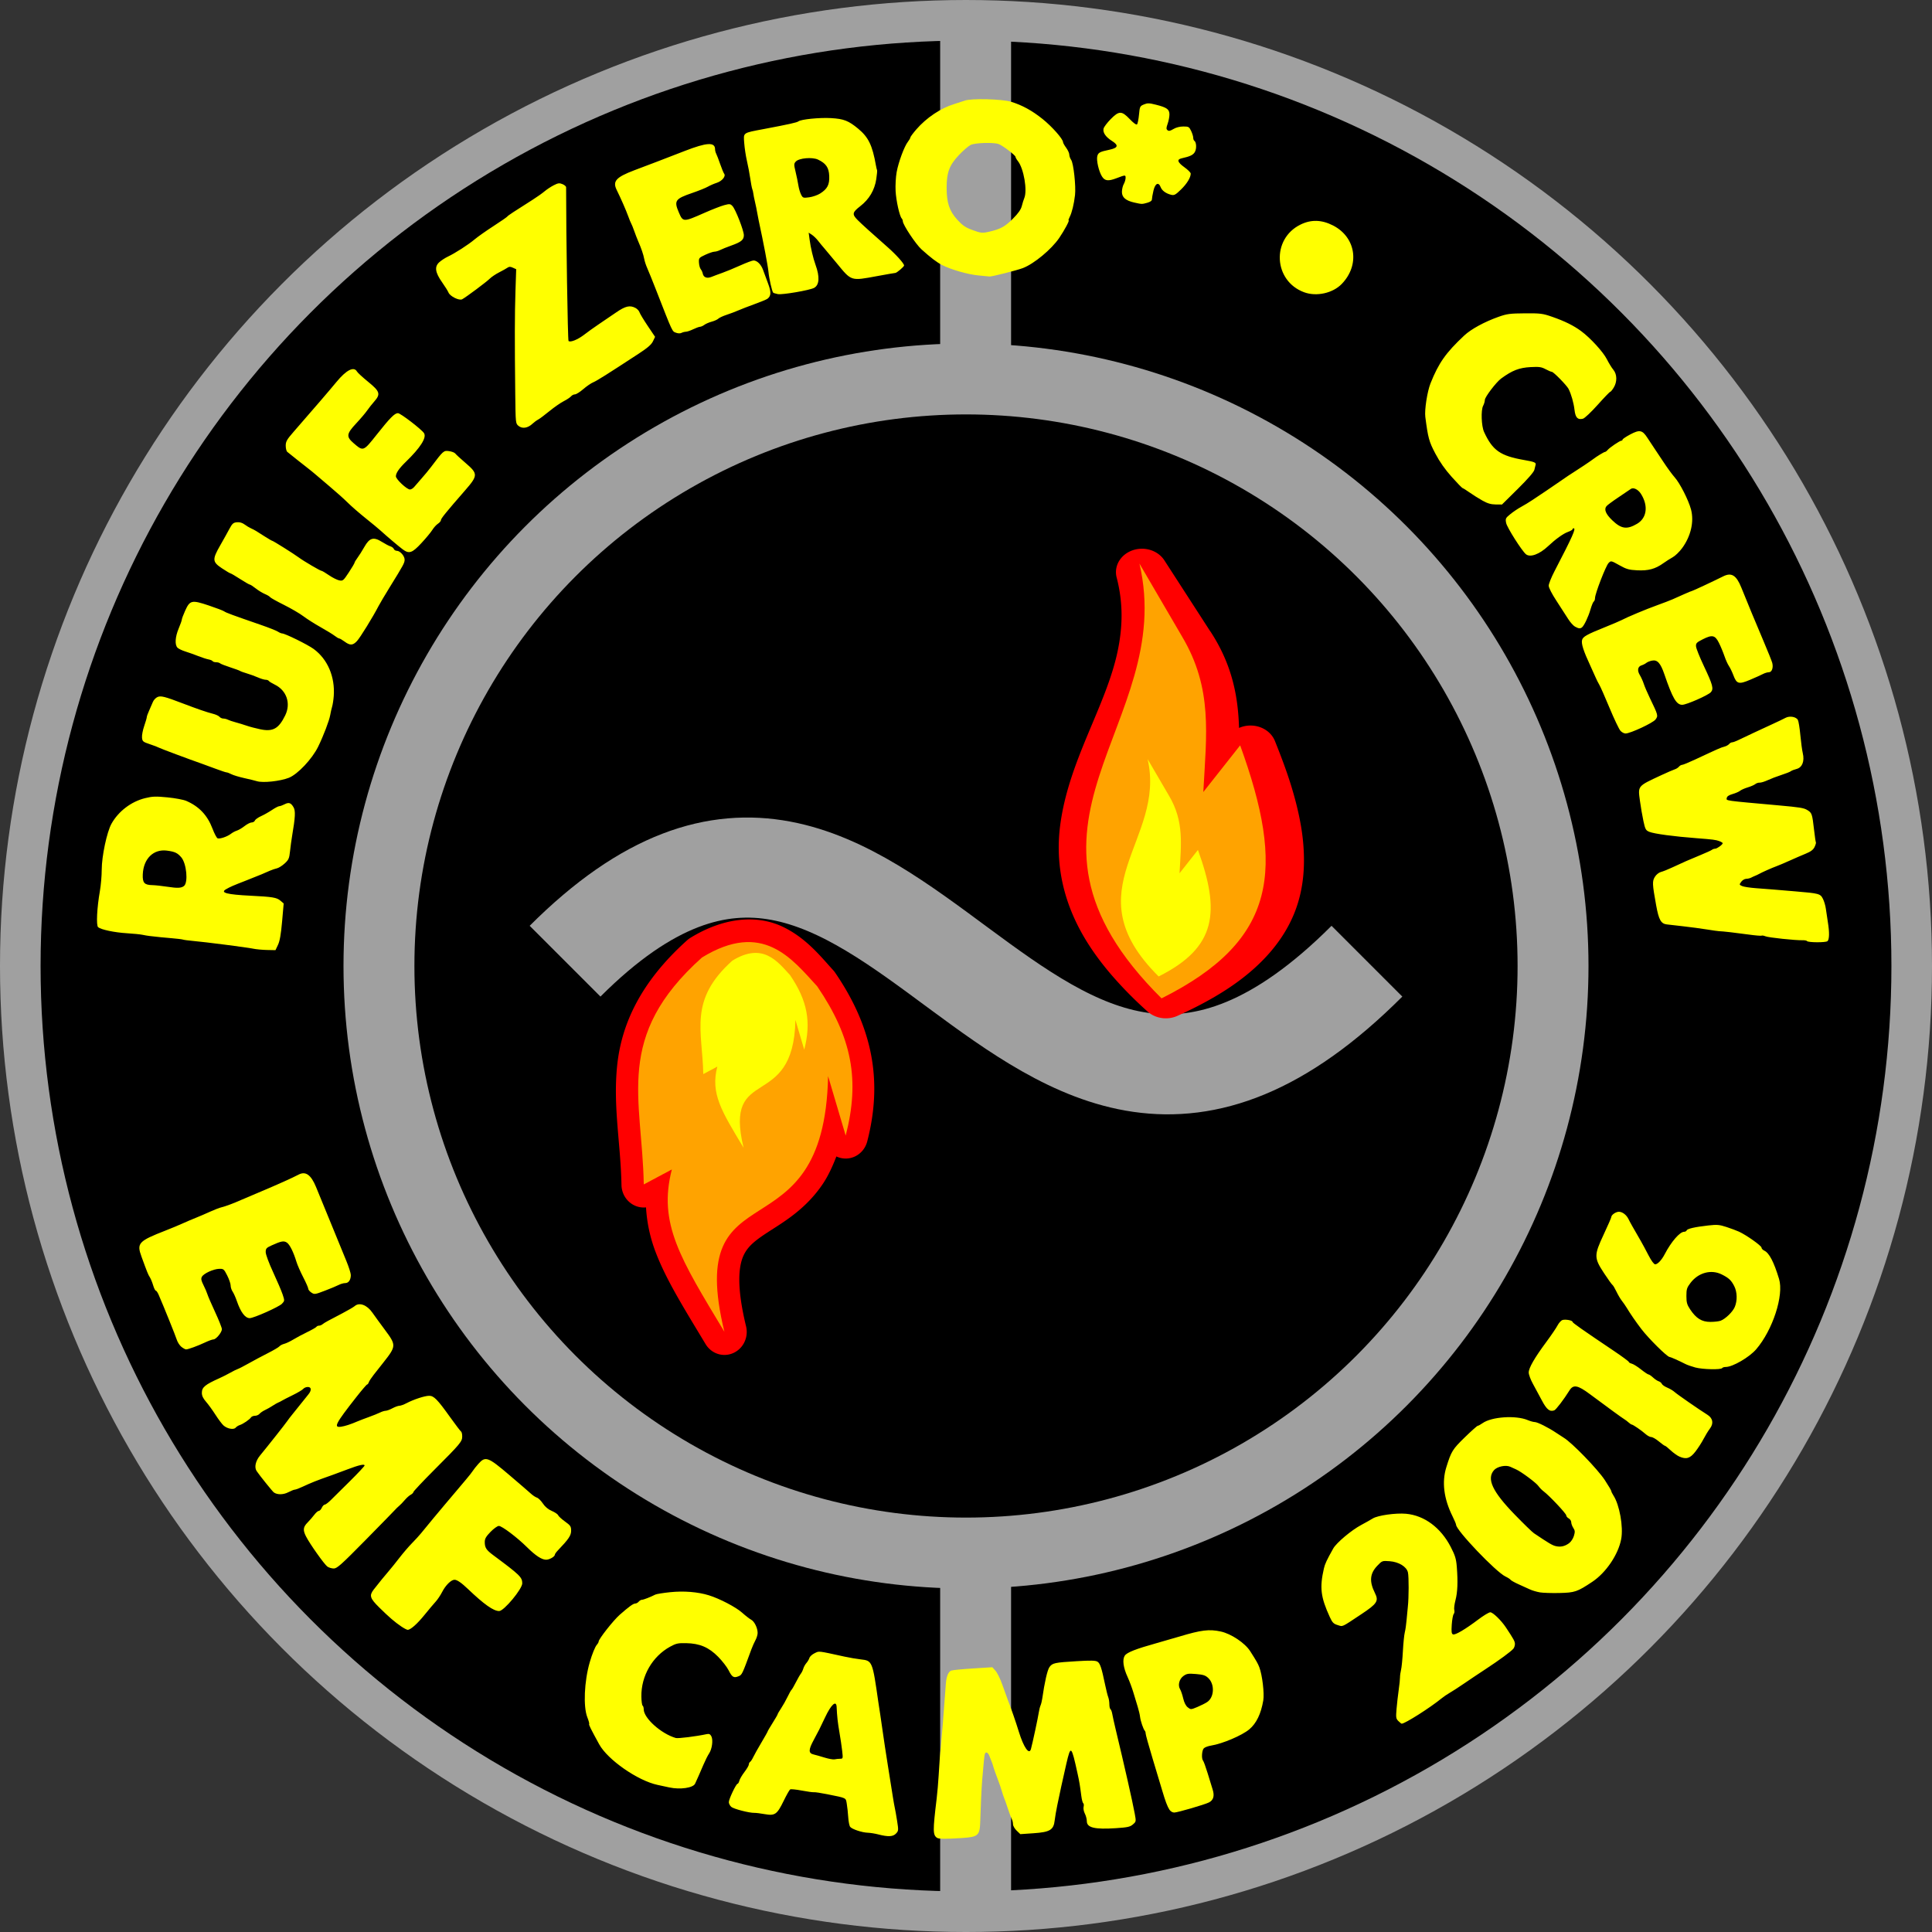 <?xml version="1.0" encoding="UTF-8" standalone="no"?>
<!-- Created with Inkscape (http://www.inkscape.org/) -->

<svg
   xmlns:dc="http://purl.org/dc/elements/1.1/"
   xmlns:cc="http://creativecommons.org/ns#"
   xmlns:rdf="http://www.w3.org/1999/02/22-rdf-syntax-ns#"
   xmlns:svg="http://www.w3.org/2000/svg"
   xmlns="http://www.w3.org/2000/svg"
   xmlns:sodipodi="http://sodipodi.sourceforge.net/DTD/sodipodi-0.dtd"
   xmlns:inkscape="http://www.inkscape.org/namespaces/inkscape"
   width="130.724mm"
   height="130.724mm"
   viewBox="0 0 463.195 463.195"
   id="svg2"
   version="1.1"
   inkscape:version="0.91 r13725"
   sodipodi:docname="patch.svg"
   inkscape:export-filename="/home/mouse/patch.png"
   inkscape:export-xdpi="200.04999"
   inkscape:export-ydpi="200.04999">
  <rect x="0" y="0" width="463.195" height="463.195" fill="#333333" stroke="none"/>
  <defs
     id="defs4" />
  <sodipodi:namedview
     id="base"
     pagecolor="#ffffff"
     bordercolor="#666666"
     borderopacity="1.0"
     inkscape:pageopacity="0.0"
     inkscape:pageshadow="2"
     inkscape:zoom="1.979899"
     inkscape:cx="259.77502"
     inkscape:cy="146.13471"
     inkscape:document-units="px"
     inkscape:current-layer="layer1"
     showgrid="false"
     inkscape:window-width="2878"
     inkscape:window-height="1581"
     inkscape:window-x="0"
     inkscape:window-y="37"
     inkscape:window-maximized="1"
     fit-margin-top="0"
     fit-margin-left="0"
     fit-margin-right="0"
     fit-margin-bottom="0" />
  <g
     inkscape:label="Layer 1"
     inkscape:groupmode="layer"
     id="layer1"
     transform="translate(-140.45,-294.583)">
    <circle
       style="opacity:1;fill:#000000;fill-opacity:1;fill-rule:nonzero;stroke:#000000;stroke-width:0.552;stroke-linecap:round;stroke-miterlimit:4;stroke-dasharray:none;stroke-dashoffset:0;stroke-opacity:1"
       id="path4920"
       cx="372.047"
       cy="526.181"
       r="227.181" />
    <g
       id="g4959">
      <path
         sodipodi:nodetypes="cc"
         inkscape:connector-curvature="0"
         id="path4924"
         d="m 275.925,525.028 c 79.383,-79.383 108.311,83.934 192.245,0"
         style="fill:none;fill-rule:evenodd;stroke:#a0a0a0;stroke-width:24;stroke-linecap:butt;stroke-linejoin:miter;stroke-miterlimit:4;stroke-dasharray:none;stroke-opacity:1" />
      <path
         inkscape:connector-curvature="0"
         id="path4947"
         d="m 374.354,381.097 0,-82.327"
         style="fill:none;fill-rule:evenodd;stroke:#a0a0a0;stroke-width:17;stroke-linecap:butt;stroke-linejoin:miter;stroke-miterlimit:4;stroke-dasharray:none;stroke-opacity:1" />
      <circle
         style="opacity:1;fill:none;fill-opacity:1;fill-rule:nonzero;stroke:#a0a0a0;stroke-width:17;stroke-linecap:round;stroke-miterlimit:4;stroke-dasharray:none;stroke-dashoffset:0;stroke-opacity:1"
         id="circle4943"
         cx="372.047"
         cy="526.181"
         r="140.743" />
      <path
         style="fill:none;fill-rule:evenodd;stroke:#a0a0a0;stroke-width:17;stroke-linecap:butt;stroke-linejoin:miter;stroke-miterlimit:4;stroke-dasharray:none;stroke-opacity:1"
         d="m 374.354,753.57 0,-82.327"
         id="path4949"
         inkscape:connector-curvature="0" />
      <circle
         r="226.733"
         cy="526.181"
         cx="372.047"
         id="circle4951"
         style="opacity:1;fill:none;fill-opacity:1;fill-rule:nonzero;stroke:#a0a0a0;stroke-width:9.73;stroke-linecap:round;stroke-miterlimit:4;stroke-dasharray:none;stroke-dashoffset:0;stroke-opacity:1" />
    </g>
    <path
       style="opacity:1;fill:none;fill-opacity:1;fill-rule:nonzero;stroke:none;stroke-width:0.515;stroke-linecap:round;stroke-miterlimit:4;stroke-dasharray:none;stroke-dashoffset:0;stroke-opacity:1"
       d="M 372.047,316.176 A 210.005,210.005 0 0 0 162.042,526.181 210.005,210.005 0 0 0 372.047,736.186 210.005,210.005 0 0 0 582.053,526.181 210.005,210.005 0 0 0 372.047,316.176 Z"
       id="path4140"
       inkscape:connector-curvature="0" />
    <path
       style="opacity:1;fill:none;fill-opacity:1;fill-rule:nonzero;stroke:none;stroke-width:0.401;stroke-linecap:round;stroke-miterlimit:4;stroke-dasharray:none;stroke-dashoffset:0;stroke-opacity:1"
       d="M 372.047,691.244 A 165.062,165.062 0 0 1 206.985,526.181 165.062,165.062 0 0 1 372.047,361.119 165.062,165.062 0 0 1 537.11,526.181 165.062,165.062 0 0 1 372.047,691.244 Z"
       id="path4146"
       inkscape:connector-curvature="0" />
    <g
       id="g4928"
       transform="translate(145.906,-42.194)">
      <path
         inkscape:connector-curvature="0"
         id="path3794"
         d="m 267.98,468.344 a 6.222,5.611 0 0 0 -5.722,6.88 c 1.627,6.265 1.434,11.95 0.245,17.642 -2.773,13.274 -11.775,26.197 -13.79,41.856 -1.153,8.959 0.485,18.844 7.14,28.977 1.652,2.516 3.606,5.067 5.917,7.674 2.296,2.589 4.883,5.221 7.873,7.895 a 6.222,5.611 0 0 0 7.189,1.059 c 3.981,-1.795 7.522,-3.66 10.71,-5.646 9.579,-5.967 15.812,-13.304 18.289,-21.788 0.824,-2.822 1.242,-5.727 1.32,-8.733 0.078,-2.982 -0.141,-6.063 -0.685,-9.262 -0.54,-3.179 -1.346,-6.435 -2.396,-9.836 -1.063,-3.442 -2.391,-6.963 -3.863,-10.629 a 6.222,5.611 0 0 0 -8.607,-3.132 c -0.222,-7.566 -1.637,-15.145 -6.846,-23.111 l -0.049,-0.044 -11.003,-17.025 a 6.222,5.611 0 0 0 -5.722,-2.779 z"
         style="display:inline;fill:#ff0000;fill-opacity:1;stroke:#000000;stroke-width:0;stroke-linecap:butt;stroke-linejoin:miter;stroke-miterlimit:4;stroke-opacity:1" />
      <path
         inkscape:connector-curvature="0"
         d="m 273.024,576.134 c -42.1,-41.738 3.846,-65.176 -5.3,-104.239 l 10.258,17.559 c 7.355,12.435 5.803,23.35 5.053,37.21 l 8.834,-11.19 c 10.714,29.577 9.077,46.697 -18.845,60.659 z m 0,0 c -42.1,-41.738 3.846,-65.176 -5.3,-104.239 l 10.258,17.559 c 7.355,12.435 5.803,23.35 5.053,37.21 l 8.834,-11.19 c 10.714,29.577 9.077,46.697 -18.845,60.659 z"
         style="display:inline;fill:#ffa300;fill-opacity:1;stroke:#000000;stroke-width:0;stroke-linecap:butt;stroke-linejoin:miter;stroke-miterlimit:4;stroke-dasharray:none;stroke-opacity:1"
         id="path3788" />
      <path
         id="path4198"
         style="display:inline;fill:#ffff00;fill-opacity:1;stroke:#000000;stroke-width:0;stroke-linecap:butt;stroke-linejoin:miter;stroke-miterlimit:4;stroke-dasharray:none;stroke-opacity:1"
         d="m 272.326,570.878 c -21.05,-20.869 1.923,-32.588 -2.65,-52.119 l 5.129,8.78 c 3.678,6.218 2.901,11.675 2.527,18.605 l 4.417,-5.595 c 5.357,14.788 4.538,23.349 -9.423,30.329 z m 0,0 c -21.05,-20.869 1.923,-32.588 -2.65,-52.119 l 5.129,8.78 c 3.678,6.218 2.901,11.675 2.527,18.605 l 4.417,-5.595 c 5.357,14.788 4.538,23.349 -9.423,30.329 z"
         inkscape:connector-curvature="0" />
    </g>
    <g
       id="g4933"
       transform="matrix(-0.836,-0.231,0.224,-0.864,507.692,1104.473)">
      <path
         inkscape:connector-curvature="0"
         id="path3804"
         d="m 357.744,465.899 a 6.172,6.172 0 0 0 -5.126,9.164 c 5.335,9.589 6.108,14.878 5.625,17.92 -0.483,3.042 -2.311,5.22 -5.671,8.801 -3.359,3.581 -7.979,8.317 -10.616,15.651 -0.867,2.412 -1.38,5.148 -1.724,8.075 a 6.172,6.172 0 0 0 -7.213,6.079 c 0,16.716 6.41,29.832 20.188,41.329 a 6.172,6.172 0 0 0 0.726,0.544 c 4.155,2.542 9.537,6.524 16.786,7.712 7.248,1.189 15.883,-1.472 23.681,-9.436 a 6.172,6.172 0 0 0 0.726,-0.862 c 9.704,-14.318 11.788,-26.653 10.071,-37.563 -1.716,-10.91 -6.412,-20.069 -9.436,-30.577 a 6.172,6.172 0 0 0 -8.121,-4.038 c -1.297,-3.888 -3.188,-7.533 -5.671,-10.888 -4.798,-6.483 -11.342,-12.368 -19.734,-20.233 a 6.172,6.172 0 0 0 -4.491,-1.679 z"
         style="display:inline;fill:#ff0000;fill-opacity:1;stroke:#000000;stroke-width:0;stroke-linecap:butt;stroke-linejoin:miter;stroke-miterlimit:4;stroke-opacity:1" />
      <path
         inkscape:transform-center-y="-8.4632291"
         inkscape:connector-curvature="0"
         d="m 339.187,531.572 8.834,14.134 c -11.864,-48.387 32.695,-32.844 10.012,-73.615 16.831,15.774 25.323,23.272 25.323,38.28 l 6.478,-5.889 c 6.422,22.311 18.315,36.152 0.166,62.93 -13.694,13.987 -24.096,6.121 -32.843,0.769 -12.871,-10.74 -17.969,-21.258 -17.969,-36.608 z"
         style="display:inline;fill:#ffa300;fill-opacity:1;stroke:#000000;stroke-width:0;stroke-linecap:butt;stroke-linejoin:miter;stroke-miterlimit:4;stroke-dasharray:none;stroke-opacity:1"
         id="path3799" />
      <path
         id="path4200"
         style="display:inline;fill:#ffff00;fill-opacity:1;stroke:#000000;stroke-width:0;stroke-linecap:butt;stroke-linejoin:miter;stroke-miterlimit:4;stroke-dasharray:none;stroke-opacity:1"
         d="m 356.243,550.855 4.417,7.067 c -5.932,-24.193 16.347,-16.422 5.006,-36.807 8.415,7.887 12.662,11.636 12.662,19.14 l 3.239,-2.945 c 3.211,11.156 9.157,18.076 0.083,31.465 -6.847,6.993 -12.048,3.06 -16.422,0.384 -6.436,-5.37 -8.985,-10.629 -8.985,-18.304 z"
         inkscape:connector-curvature="0"
         inkscape:transform-center-y="-8.4632319" />
    </g>
    <path
       style="fill:#ffff00"
       d="m 365.125,735.217 c -1.039,-0.694 -1.051,-1.647 -0.118,-9.374 0.169,-1.403 0.387,-3.901 0.482,-5.552 0.204,-3.511 0.338,-5.247 0.533,-6.902 0.115,-0.976 0.747,-8.975 1.204,-15.226 0.121,-1.661 0.596,-2.795 1.281,-3.06 0.301,-0.117 2.641,-0.345 5.2,-0.507 l 4.652,-0.295 0.76,0.848 c 0.418,0.467 1.138,1.926 1.6,3.242 0.462,1.317 1.047,2.934 1.301,3.594 0.953,2.475 1.945,5.34 2.703,7.803 1.149,3.733 2.479,5.63 2.893,4.126 0.386,-1.401 1.708,-7.565 1.882,-8.778 0.083,-0.578 0.27,-1.32 0.414,-1.651 0.145,-0.33 0.33,-1.073 0.413,-1.651 0.559,-3.923 1.228,-6.857 1.723,-7.552 0.713,-1.002 1.208,-1.109 6.58,-1.431 3.348,-0.201 4.476,-0.174 4.939,0.119 0.631,0.399 0.986,1.464 1.806,5.413 0.274,1.32 0.621,2.711 0.772,3.09 0.15,0.379 0.273,1.148 0.273,1.708 0,0.56 0.12,1.093 0.267,1.183 0.147,0.091 0.34,0.605 0.43,1.143 0.089,0.538 0.455,2.194 0.812,3.679 2.109,8.772 4.031,17.263 4.575,20.215 0.347,1.885 0.342,1.917 -0.442,2.592 -0.677,0.583 -1.277,0.714 -4.091,0.898 -5.076,0.332 -6.953,-0.12 -6.953,-1.673 0,-0.498 -0.214,-1.318 -0.475,-1.822 -0.264,-0.51 -0.397,-1.228 -0.299,-1.617 0.097,-0.385 0.059,-0.771 -0.083,-0.859 -0.142,-0.088 -0.351,-0.873 -0.463,-1.744 -0.354,-2.731 -0.454,-3.332 -0.893,-5.336 -1.493,-6.819 -1.634,-6.948 -2.684,-2.456 -0.412,1.763 -0.964,4.219 -1.225,5.457 -0.262,1.238 -0.69,3.264 -0.951,4.502 -0.261,1.238 -0.545,2.891 -0.631,3.674 -0.25,2.284 -1.126,2.818 -5.057,3.086 l -3.183,0.217 -0.881,-0.844 c -0.484,-0.464 -0.881,-1.158 -0.881,-1.542 0,-0.384 -0.129,-0.933 -0.286,-1.219 -0.157,-0.287 -0.571,-1.399 -0.92,-2.472 -0.349,-1.073 -0.754,-2.221 -0.9,-2.551 -0.146,-0.33 -0.395,-1.073 -0.552,-1.651 -0.157,-0.578 -0.647,-1.996 -1.089,-3.151 -0.442,-1.155 -0.871,-2.371 -0.954,-2.701 -0.145,-0.579 -0.237,-0.832 -0.957,-2.626 -0.348,-0.866 -0.878,-1.086 -1.086,-0.45 -0.117,0.358 -0.297,2.116 -0.624,6.077 -0.172,2.091 -0.362,6.08 -0.469,9.842 -0.103,3.652 -0.417,3.953 -4.388,4.216 -3.79,0.251 -5.552,0.241 -5.962,-0.033 z m -14.075,-0.828 c -0.825,-0.212 -1.983,-0.399 -2.572,-0.414 -1.336,-0.036 -3.725,-0.832 -4.194,-1.397 -0.194,-0.233 -0.405,-1.27 -0.469,-2.304 -0.064,-1.034 -0.221,-2.483 -0.349,-3.221 -0.26,-1.505 0.065,-1.346 -4.72,-2.314 -1.485,-0.3 -2.903,-0.513 -3.151,-0.473 -0.248,0.04 -1.561,-0.139 -2.919,-0.397 -1.358,-0.259 -2.61,-0.383 -2.784,-0.276 -0.174,0.107 -0.874,1.344 -1.558,2.749 -1.586,3.261 -2.085,3.61 -4.543,3.177 -1.018,-0.179 -2.122,-0.316 -2.452,-0.304 -1.213,0.045 -5.022,-0.942 -5.579,-1.445 -0.315,-0.285 -0.573,-0.791 -0.573,-1.124 0,-0.726 1.748,-4.404 2.093,-4.404 0.133,0 0.325,-0.327 0.425,-0.727 0.1,-0.4 0.655,-1.346 1.233,-2.103 0.578,-0.757 1.05,-1.57 1.05,-1.806 0,-0.236 0.137,-0.515 0.305,-0.618 0.168,-0.104 0.505,-0.618 0.75,-1.143 0.245,-0.525 1.121,-2.089 1.946,-3.475 0.825,-1.386 1.501,-2.587 1.501,-2.668 0,-0.082 0.54,-1.004 1.2,-2.049 0.66,-1.045 1.2,-1.981 1.2,-2.079 0,-0.098 0.375,-0.743 0.834,-1.433 0.459,-0.69 1.157,-1.93 1.551,-2.755 0.394,-0.825 0.812,-1.568 0.928,-1.651 0.116,-0.083 0.588,-0.893 1.05,-1.801 0.462,-0.908 1.003,-1.853 1.204,-2.101 0.2,-0.248 0.463,-0.788 0.584,-1.2 0.121,-0.413 0.459,-1.02 0.751,-1.35 0.292,-0.33 0.616,-0.88 0.719,-1.221 0.103,-0.342 0.665,-0.849 1.248,-1.127 1.148,-0.547 0.612,-0.609 7.186,0.823 1.155,0.252 2.882,0.547 3.836,0.656 2.826,0.323 2.833,0.34 4.262,10.322 0.083,0.578 0.28,1.861 0.438,2.851 0.158,0.99 0.443,2.948 0.633,4.351 0.19,1.403 0.734,4.982 1.208,7.953 0.474,2.971 1.011,6.347 1.193,7.503 0.182,1.155 0.399,2.371 0.481,2.701 0.082,0.33 0.321,1.681 0.529,3.001 0.363,2.296 0.352,2.43 -0.249,3.071 -0.72,0.768 -1.874,0.829 -4.229,0.223 z m -9.189,-18.145 c 0.698,-0.004 0.709,-0.046 0.503,-1.88 -0.116,-1.032 -0.411,-3.023 -0.655,-4.426 -0.409,-2.345 -0.577,-3.868 -0.675,-6.099 -0.076,-1.731 -1.316,-0.616 -2.778,2.498 -1.2,2.555 -1.611,3.374 -2.688,5.351 -1.321,2.426 -1.327,3.238 -0.028,3.533 0.443,0.101 1.616,0.434 2.606,0.741 0.99,0.307 2.071,0.497 2.401,0.422 0.33,-0.075 0.921,-0.138 1.314,-0.14 z m 78.969,12.225 c -0.514,-0.792 -0.984,-2.041 -1.777,-4.727 -0.317,-1.073 -1.331,-4.447 -2.253,-7.499 -0.923,-3.052 -1.677,-5.764 -1.677,-6.027 0,-0.263 -0.092,-0.571 -0.206,-0.684 -0.341,-0.341 -1.036,-2.384 -1.138,-3.346 -0.052,-0.495 -0.306,-1.576 -0.563,-2.401 -0.257,-0.825 -0.728,-2.378 -1.046,-3.451 -0.318,-1.073 -0.934,-2.723 -1.369,-3.667 -1.052,-2.284 -1.307,-4.196 -0.688,-5.142 0.506,-0.773 2.654,-1.616 7.709,-3.026 1.568,-0.437 3.999,-1.139 5.402,-1.56 5.258,-1.577 7.118,-1.803 9.903,-1.204 2.482,0.533 5.793,2.746 7.052,4.713 1.499,2.341 1.852,2.964 2.201,3.88 0.702,1.845 1.226,6.266 0.94,7.933 -0.555,3.234 -1.649,5.497 -3.353,6.93 -1.744,1.468 -6.433,3.459 -9.172,3.896 -0.705,0.112 -1.481,0.404 -1.726,0.648 -0.482,0.482 -0.606,2.505 -0.183,2.967 0.144,0.157 0.633,1.5 1.088,2.986 0.454,1.485 1.006,3.281 1.226,3.991 0.459,1.482 0.166,2.485 -0.883,3.027 -1.01,0.522 -7.568,2.435 -8.348,2.435 -0.399,0 -0.892,-0.292 -1.141,-0.675 z m 9.057,-25.834 c 1.683,-1.14 1.826,-4.232 0.264,-5.728 -0.689,-0.661 -1.207,-0.832 -2.952,-0.978 -1.846,-0.155 -2.23,-0.096 -3.011,0.46 -1.021,0.727 -1.403,2.239 -0.807,3.195 0.206,0.331 0.539,1.312 0.74,2.179 0.235,1.016 0.624,1.782 1.093,2.151 0.72,0.566 0.749,0.565 2.295,-0.078 0.861,-0.358 1.931,-0.899 2.376,-1.2 z m -128.953,20.487 c -0.66,-0.143 -1.943,-0.42 -2.851,-0.614 -4.743,-1.015 -11.942,-6.023 -13.971,-9.719 -2.054,-3.74 -2.547,-4.739 -2.41,-4.876 0.078,-0.078 -0.121,-0.807 -0.442,-1.62 -1.002,-2.543 -0.738,-8.616 0.573,-13.161 0.572,-1.983 1.291,-3.752 1.718,-4.225 0.235,-0.261 0.427,-0.608 0.427,-0.772 0,-0.591 3.539,-5.086 5.045,-6.407 2.28,-2 3.251,-2.701 3.743,-2.701 0.243,0 0.609,-0.203 0.815,-0.45 0.205,-0.248 0.555,-0.45 0.777,-0.45 0.375,0 1.982,-0.623 3.201,-1.24 0.29,-0.147 1.909,-0.409 3.599,-0.582 3.255,-0.334 6.606,-0.063 9.229,0.747 2.586,0.798 6.491,2.835 7.967,4.156 0.817,0.731 1.801,1.496 2.187,1.7 0.78,0.412 1.55,1.991 1.55,3.178 0,0.426 -0.236,1.207 -0.524,1.735 -0.288,0.528 -0.727,1.515 -0.975,2.192 -2.214,6.042 -2.245,6.107 -3.072,6.449 -1.143,0.474 -1.562,0.226 -2.374,-1.405 -0.389,-0.781 -1.517,-2.242 -2.508,-3.248 -2.257,-2.292 -4.41,-3.211 -7.682,-3.28 -1.952,-0.041 -2.419,0.062 -3.858,0.852 -4.252,2.336 -6.954,7.031 -6.881,11.954 0.017,1.103 0.15,2.08 0.297,2.17 0.147,0.091 0.267,0.488 0.267,0.883 0,2.117 4.176,5.855 7.685,6.879 0.544,0.159 4.875,-0.38 7.369,-0.917 0.623,-0.134 0.878,-0.023 1.16,0.503 0.465,0.87 0.171,3.081 -0.55,4.137 -0.3,0.44 -0.919,1.677 -1.376,2.75 -0.776,1.825 -1.504,3.479 -1.973,4.481 -0.473,1.011 -3.567,1.463 -6.163,0.9 z M 475.709,707.205 c -0.573,-0.573 -0.614,-0.849 -0.438,-2.926 0.107,-1.261 0.34,-3.306 0.517,-4.544 0.178,-1.238 0.318,-2.588 0.312,-3.001 -0.006,-0.413 0.105,-1.223 0.248,-1.801 0.143,-0.578 0.343,-2.603 0.445,-4.502 0.102,-1.898 0.307,-3.924 0.456,-4.502 0.149,-0.578 0.336,-1.861 0.416,-2.851 0.08,-0.99 0.222,-2.476 0.315,-3.301 0.242,-2.143 0.256,-7.139 0.024,-8.198 -0.303,-1.381 -2.192,-2.54 -4.399,-2.7 -1.767,-0.128 -1.801,-0.115 -2.963,1.106 -1.777,1.868 -1.938,3.753 -0.557,6.518 0.958,1.918 0.555,2.549 -3.248,5.075 -4.893,3.25 -4.377,3.014 -5.691,2.611 -0.983,-0.301 -1.269,-0.596 -1.882,-1.933 -2.186,-4.773 -2.46,-7.031 -1.412,-11.631 0.249,-1.095 0.679,-2.015 2.245,-4.802 0.762,-1.356 4.357,-4.382 6.669,-5.612 0.993,-0.528 2.258,-1.241 2.812,-1.583 1.196,-0.739 5.513,-1.348 7.964,-1.123 4.395,0.403 8.333,3.325 10.723,7.958 1.059,2.054 1.3,2.847 1.453,4.787 0.283,3.587 0.183,6.06 -0.324,7.994 -0.254,0.972 -0.381,2.025 -0.281,2.34 0.1,0.315 0.037,0.748 -0.141,0.962 -0.178,0.214 -0.387,1.361 -0.466,2.549 -0.114,1.727 -0.053,2.195 0.303,2.331 0.533,0.204 2.928,-1.207 6.063,-3.573 1.257,-0.949 2.549,-1.726 2.871,-1.726 0.624,0 2.612,1.926 3.74,3.623 1.88,2.829 2.167,3.357 2.167,3.985 0,0.374 -0.169,0.882 -0.375,1.128 -0.556,0.665 -3.391,2.748 -6.61,4.857 -1.563,1.024 -3.906,2.592 -5.206,3.484 -1.3,0.892 -2.837,1.888 -3.414,2.212 -0.578,0.324 -1.455,0.921 -1.951,1.326 -2.775,2.269 -8.797,6.093 -9.594,6.093 -0.088,0 -0.444,-0.285 -0.792,-0.632 z M 236.679,684.541 c -1.608,-1.087 -2.922,-2.218 -5.294,-4.555 -2.242,-2.21 -2.448,-2.864 -1.35,-4.294 0.996,-1.298 2.863,-3.589 3.762,-4.617 0.433,-0.495 1.518,-1.846 2.41,-3.001 0.892,-1.155 2.249,-2.736 3.015,-3.512 0.766,-0.776 1.753,-1.857 2.193,-2.401 1.363,-1.684 4.72,-5.73 5.801,-6.991 0.566,-0.66 1.607,-1.892 2.315,-2.738 0.708,-0.846 1.894,-2.253 2.637,-3.127 0.743,-0.874 1.486,-1.819 1.651,-2.099 0.165,-0.28 0.754,-1.021 1.308,-1.647 1.709,-1.929 2.291,-1.719 7.48,2.704 2.429,2.07 4.761,4.082 5.183,4.471 0.422,0.389 1.048,0.797 1.392,0.906 0.344,0.109 0.985,0.742 1.425,1.407 0.525,0.794 1.26,1.405 2.141,1.783 0.738,0.316 1.419,0.778 1.514,1.026 0.095,0.248 0.835,0.927 1.644,1.508 1.324,0.951 1.471,1.173 1.471,2.212 0,1.143 -0.584,2.007 -3.226,4.769 -0.371,0.388 -0.675,0.827 -0.675,0.976 0,0.459 -1.295,1.204 -2.092,1.203 -1.056,-0.003 -2.529,-0.966 -4.582,-2.999 -2.379,-2.357 -6.013,-5.102 -6.753,-5.102 -0.333,0 -1.23,0.641 -1.992,1.425 -1.082,1.113 -1.386,1.643 -1.386,2.421 -2.2e-4,1.365 0.353,1.916 2.018,3.154 6.431,4.78 6.952,5.284 6.974,6.75 0.021,1.346 -4.397,6.656 -5.538,6.656 -1.361,0 -3.607,-1.588 -7.506,-5.307 -1.568,-1.496 -2.583,-2.191 -3.203,-2.193 -0.797,-0.003 -2.134,1.313 -2.942,2.895 -0.409,0.8 -1.117,1.86 -1.573,2.355 -0.457,0.495 -1.651,1.913 -2.653,3.151 -1.772,2.189 -3.364,3.601 -4.059,3.601 -0.188,0 -0.867,-0.355 -1.509,-0.789 z m 272.974,-8.187 c -0.743,-0.123 -1.823,-0.441 -2.401,-0.706 -0.578,-0.266 -1.819,-0.83 -2.759,-1.253 -0.94,-0.423 -1.789,-0.901 -1.888,-1.061 -0.099,-0.16 -0.654,-0.516 -1.234,-0.791 -2.274,-1.079 -11.825,-11.089 -11.825,-12.394 0,-0.175 -0.386,-1.097 -0.858,-2.048 -2.088,-4.211 -2.59,-8.189 -1.484,-11.748 1.188,-3.823 1.485,-4.304 4.42,-7.162 1.568,-1.527 2.97,-2.776 3.116,-2.776 0.146,0 0.663,-0.283 1.149,-0.629 2.166,-1.542 7.962,-1.937 10.829,-0.738 0.614,0.257 1.365,0.467 1.671,0.467 0.647,0 3.243,1.298 5.134,2.567 0.725,0.486 1.547,1.021 1.826,1.188 1.958,1.168 8.133,7.538 9.857,10.167 0.854,1.302 1.553,2.488 1.553,2.636 0,0.148 0.225,0.612 0.499,1.031 1.473,2.248 2.421,7.542 1.874,10.464 -0.694,3.708 -3.626,8.048 -6.92,10.245 -3.617,2.411 -4.188,2.606 -7.907,2.691 -1.816,0.042 -3.909,-0.025 -4.652,-0.148 z m 6.951,-11.766 c 0.474,-0.337 0.988,-1.103 1.187,-1.767 0.296,-0.987 0.273,-1.29 -0.143,-1.925 -0.271,-0.414 -0.494,-1.023 -0.494,-1.353 0,-0.33 -0.27,-0.745 -0.6,-0.921 -0.33,-0.177 -0.6,-0.507 -0.6,-0.734 0,-0.426 -4.059,-4.737 -5.413,-5.749 -0.419,-0.313 -0.983,-0.89 -1.255,-1.282 -0.531,-0.767 -4.104,-3.431 -5.336,-3.979 -0.413,-0.184 -1.047,-0.471 -1.409,-0.639 -1.083,-0.501 -3.15,-0.064 -3.918,0.828 -1.796,2.088 -0.363,5.132 5.029,10.681 2.094,2.155 4.145,4.146 4.557,4.423 3.558,2.391 4.39,2.885 5.184,3.081 1.17,0.288 2.163,0.083 3.209,-0.662 z m -297.66,5.585 c -0.719,-0.503 -4.218,-5.441 -5.132,-7.242 -0.777,-1.53 -0.693,-2.244 0.392,-3.339 0.495,-0.5 1.214,-1.328 1.598,-1.84 0.384,-0.513 0.869,-0.932 1.077,-0.932 0.209,0 0.533,-0.338 0.721,-0.75 0.188,-0.413 0.503,-0.75 0.7,-0.75 0.197,0 0.841,-0.479 1.432,-1.065 0.591,-0.586 2.661,-2.634 4.6,-4.552 1.939,-1.918 3.526,-3.615 3.526,-3.771 0,-0.417 -1.337,-0.115 -4.051,0.915 -1.32,0.501 -2.873,1.078 -3.451,1.283 -2.723,0.965 -3.24,1.155 -4.502,1.649 -0.743,0.291 -2.018,0.847 -2.835,1.234 -0.816,0.388 -1.656,0.705 -1.866,0.705 -0.21,0 -0.928,0.285 -1.596,0.633 -1.178,0.614 -2.649,0.63 -3.457,0.038 -0.342,-0.251 -3.411,-4.064 -4.116,-5.114 -0.606,-0.902 -0.279,-2.414 0.807,-3.732 1.881,-2.282 6.046,-7.552 6.47,-8.187 0.253,-0.379 0.889,-1.208 1.414,-1.842 0.525,-0.634 1.428,-1.761 2.008,-2.503 0.579,-0.743 1.328,-1.676 1.663,-2.073 0.845,-1.003 0.798,-1.828 -0.105,-1.828 -0.392,0 -0.882,0.203 -1.088,0.452 -0.206,0.248 -1.337,0.921 -2.513,1.495 -1.176,0.574 -2.34,1.171 -2.588,1.327 -0.248,0.156 -0.653,0.363 -0.9,0.459 -0.248,0.096 -0.855,0.444 -1.35,0.773 -0.495,0.329 -1.316,0.792 -1.825,1.03 -0.508,0.238 -1.099,0.643 -1.312,0.9 -0.213,0.257 -0.702,0.468 -1.087,0.468 -0.384,0 -0.807,0.169 -0.939,0.375 -0.328,0.513 -1.91,1.596 -2.695,1.845 -0.353,0.112 -0.801,0.395 -0.996,0.63 -0.464,0.56 -2.031,0.271 -2.924,-0.539 -0.37,-0.335 -1.241,-1.499 -1.937,-2.586 -0.696,-1.087 -1.71,-2.483 -2.254,-3.102 -0.696,-0.793 -0.989,-1.423 -0.989,-2.129 0,-1.324 0.761,-1.958 4.201,-3.497 0.743,-0.332 1.907,-0.921 2.588,-1.308 0.681,-0.387 1.491,-0.788 1.801,-0.892 0.309,-0.104 1.508,-0.723 2.663,-1.375 1.155,-0.653 3.207,-1.746 4.559,-2.43 1.352,-0.684 2.607,-1.422 2.788,-1.641 0.182,-0.219 0.696,-0.489 1.143,-0.6 0.447,-0.111 1.421,-0.572 2.163,-1.024 0.743,-0.452 2.261,-1.263 3.373,-1.801 1.112,-0.539 2.099,-1.104 2.193,-1.256 0.094,-0.152 0.371,-0.277 0.616,-0.277 0.245,0 0.608,-0.142 0.808,-0.316 0.199,-0.174 0.796,-0.545 1.327,-0.825 0.53,-0.28 2.083,-1.098 3.451,-1.817 1.368,-0.719 2.7,-1.496 2.961,-1.726 1.111,-0.979 2.955,-0.298 4.254,1.57 0.536,0.77 1.886,2.624 3,4.119 2.745,3.684 2.735,3.898 -0.375,7.841 -0.743,0.942 -1.793,2.274 -2.333,2.961 -0.54,0.687 -1.063,1.485 -1.16,1.774 -0.098,0.289 -0.277,0.525 -0.398,0.525 -0.121,0 -1.287,1.359 -2.591,3.021 -5.022,6.399 -5.527,7.383 -3.646,7.103 0.972,-0.145 2.268,-0.568 3.976,-1.299 0.495,-0.212 1.711,-0.676 2.701,-1.032 0.99,-0.356 2.183,-0.836 2.65,-1.068 0.467,-0.232 1.077,-0.422 1.355,-0.422 0.278,0 1.009,-0.27 1.625,-0.6 0.616,-0.33 1.362,-0.6 1.658,-0.6 0.296,0 1.073,-0.281 1.727,-0.624 1.714,-0.9 4.344,-1.761 5.406,-1.769 1.142,-0.009 1.972,0.837 5.063,5.16 1.265,1.769 2.429,3.296 2.587,3.394 0.158,0.098 0.287,0.624 0.287,1.169 0,1.247 -0.402,1.73 -6.7,8.036 -2.752,2.756 -5.004,5.149 -5.004,5.316 0,0.167 -0.293,0.461 -0.652,0.653 -0.358,0.192 -1,0.765 -1.425,1.274 -0.426,0.509 -1.027,1.133 -1.336,1.387 -0.309,0.254 -0.714,0.643 -0.9,0.864 -0.186,0.221 -3.383,3.496 -7.105,7.277 -5.821,5.914 -6.892,6.875 -7.661,6.875 -0.492,0 -1.184,-0.203 -1.539,-0.452 z m 324.123,-26.385 c -0.52,-0.23 -1.46,-0.904 -2.088,-1.496 -0.628,-0.592 -1.236,-1.077 -1.351,-1.077 -0.115,0 -0.775,-0.473 -1.466,-1.05 -0.691,-0.578 -1.512,-1.05 -1.824,-1.05 -0.312,0 -0.94,-0.336 -1.397,-0.747 -0.924,-0.831 -3.004,-2.254 -3.296,-2.254 -0.103,0 -0.436,-0.224 -0.739,-0.499 -0.303,-0.274 -0.797,-0.646 -1.098,-0.825 -0.537,-0.321 -3.54,-2.509 -8.215,-5.986 -2.902,-2.159 -3.947,-2.342 -4.873,-0.854 -1.323,2.127 -3.205,4.596 -3.626,4.758 -1.078,0.414 -1.835,-0.187 -2.977,-2.363 -0.631,-1.201 -1.597,-2.994 -2.147,-3.984 -0.55,-0.99 -1.005,-2.209 -1.009,-2.708 -0.01,-1.093 1.373,-3.498 4.229,-7.354 1.158,-1.563 2.364,-3.339 2.68,-3.946 0.316,-0.607 0.85,-1.191 1.187,-1.298 0.71,-0.225 2.399,0.085 2.399,0.44 0,0.231 2.109,1.712 9.978,7.008 1.939,1.305 3.526,2.478 3.526,2.607 0,0.129 0.317,0.313 0.704,0.41 0.387,0.097 1.385,0.719 2.219,1.383 0.833,0.664 1.645,1.206 1.804,1.206 0.159,0 0.641,0.327 1.073,0.727 0.431,0.4 1.046,0.81 1.367,0.912 0.32,0.102 0.656,0.378 0.747,0.614 0.091,0.236 0.675,0.643 1.299,0.903 0.624,0.261 1.406,0.726 1.739,1.035 0.582,0.54 5.893,4.223 7.862,5.452 1.343,0.838 1.573,2.09 0.614,3.348 -0.404,0.53 -1.083,1.639 -1.51,2.464 -0.427,0.825 -1.295,2.176 -1.928,3.001 -1.282,1.67 -2.208,1.962 -3.879,1.223 z m 3.84,-21.35 c -0.884,-0.238 -1.965,-0.618 -2.401,-0.844 -1.415,-0.733 -3.554,-1.686 -3.785,-1.686 -0.565,0 -5.032,-4.427 -6.772,-6.712 -1.354,-1.778 -2.557,-3.525 -3.517,-5.105 -0.288,-0.475 -0.805,-1.217 -1.147,-1.651 -0.343,-0.433 -0.928,-1.428 -1.301,-2.211 -0.373,-0.783 -0.802,-1.501 -0.954,-1.595 -0.152,-0.094 -1.04,-1.33 -1.973,-2.747 -2.463,-3.74 -2.471,-4.317 -0.133,-9.317 1.009,-2.158 1.834,-4.048 1.834,-4.202 0,-0.515 1.091,-1.272 1.824,-1.265 0.861,0.008 1.821,0.751 2.32,1.794 0.326,0.682 0.913,1.725 2.954,5.252 0.382,0.66 1.199,2.179 1.816,3.376 0.687,1.333 1.308,2.176 1.603,2.176 0.596,0 1.549,-1.008 2.282,-2.416 1.561,-2.996 3.619,-5.375 4.657,-5.383 0.275,-0.002 0.549,-0.152 0.61,-0.332 0.134,-0.402 2.006,-0.829 5.192,-1.185 2.096,-0.234 2.648,-0.188 4.351,0.368 1.073,0.35 2.423,0.854 3.001,1.119 1.772,0.813 5.402,3.383 5.402,3.824 0,0.229 0.304,0.559 0.675,0.733 1.172,0.549 2.295,2.708 3.53,6.782 1.189,3.924 -1.523,12.263 -5.486,16.864 -1.648,1.914 -5.637,4.234 -7.279,4.234 -0.389,0 -0.782,0.12 -0.873,0.268 -0.265,0.429 -4.675,0.334 -6.43,-0.139 z m 6.056,-11.213 c 1.171,-0.445 2.891,-2.112 3.394,-3.29 0.647,-1.516 0.596,-3.592 -0.124,-5.002 -0.719,-1.408 -1.297,-1.95 -2.981,-2.797 -2.546,-1.28 -5.622,-0.454 -7.501,2.014 -0.872,1.145 -0.989,1.518 -0.988,3.151 0,1.553 0.146,2.07 0.897,3.203 1.436,2.164 2.785,3.001 4.837,3.001 0.95,0 2.059,-0.126 2.464,-0.28 z m -369.008,6.277 c -0.423,-0.333 -0.928,-1.109 -1.122,-1.726 -0.308,-0.978 -3.156,-8.035 -4.358,-10.799 -0.233,-0.536 -0.54,-0.975 -0.682,-0.975 -0.142,0 -0.426,-0.574 -0.631,-1.275 -0.205,-0.701 -0.562,-1.571 -0.793,-1.933 -0.416,-0.651 -0.592,-1.086 -1.992,-4.917 -1.188,-3.25 -0.751,-3.727 5.765,-6.274 1.403,-0.548 3.226,-1.306 4.051,-1.684 0.825,-0.378 2.243,-0.982 3.151,-1.344 0.908,-0.361 2.49,-1.041 3.515,-1.51 1.026,-0.469 2.241,-0.935 2.701,-1.036 0.833,-0.183 3.026,-1.005 4.738,-1.775 0.495,-0.223 2.588,-1.114 4.652,-1.979 3.877,-1.626 7.649,-3.32 9.065,-4.07 1.694,-0.897 2.98,0.004 4.195,2.939 0.501,1.211 2.098,5.105 3.548,8.653 1.45,3.549 3.123,7.632 3.718,9.074 0.595,1.442 1.081,2.97 1.081,3.396 0,1.164 -0.533,1.935 -1.337,1.935 -0.393,0 -1.098,0.198 -1.565,0.441 -0.467,0.243 -1.962,0.867 -3.322,1.387 -2.356,0.901 -2.508,0.923 -3.226,0.452 -0.414,-0.272 -0.754,-0.686 -0.754,-0.921 0,-0.235 -0.544,-1.479 -1.21,-2.765 -0.665,-1.286 -1.395,-2.948 -1.62,-3.692 -0.701,-2.315 -1.593,-4.116 -2.272,-4.592 -0.728,-0.51 -1.38,-0.394 -3.676,0.652 -1.272,0.58 -1.425,0.754 -1.425,1.618 3e-4,0.549 0.771,2.627 1.779,4.8 0.978,2.108 2.004,4.515 2.281,5.349 0.496,1.494 0.494,1.527 -0.167,2.23 -0.697,0.742 -6.76,3.443 -7.728,3.443 -1.097,0 -2.158,-1.407 -3.079,-4.083 -0.307,-0.893 -0.768,-1.922 -1.024,-2.288 -0.256,-0.366 -0.466,-1.015 -0.466,-1.444 0,-0.429 -0.371,-1.513 -0.825,-2.409 -0.782,-1.543 -0.884,-1.628 -1.93,-1.597 -1.385,0.041 -3.717,1.115 -4.141,1.908 -0.253,0.472 -0.168,0.904 0.398,2.03 0.396,0.787 0.816,1.768 0.935,2.181 0.119,0.413 0.947,2.323 1.839,4.246 0.893,1.923 1.623,3.769 1.623,4.103 0,0.762 -1.395,2.454 -2.023,2.454 -0.258,0 -1.166,0.329 -2.017,0.732 -1.711,0.809 -4.028,1.658 -4.547,1.664 -0.184,0.002 -0.681,-0.268 -1.104,-0.601 z m 17.194,-95.477 c -1.558,-0.317 -11.507,-1.597 -14.429,-1.856 -1.086,-0.096 -2.167,-0.24 -2.401,-0.32 -0.234,-0.08 -1.438,-0.228 -2.676,-0.33 -2.037,-0.168 -3.142,-0.279 -5.402,-0.542 -0.413,-0.048 -1.155,-0.175 -1.651,-0.282 -0.495,-0.107 -2.183,-0.275 -3.751,-0.372 -2.965,-0.185 -6.153,-0.856 -6.865,-1.445 -0.492,-0.406 -0.283,-4.648 0.426,-8.68 0.24,-1.363 0.436,-3.665 0.437,-5.115 5e-4,-3.215 1.241,-9.052 2.342,-11.018 1.671,-2.983 4.732,-5.311 8.054,-6.126 1.787,-0.438 2.544,-0.465 5.37,-0.189 1.809,0.177 3.83,0.554 4.49,0.838 3.072,1.322 5.076,3.433 6.288,6.625 0.459,1.209 1.016,2.268 1.237,2.353 0.533,0.205 2.316,-0.398 3.185,-1.076 0.382,-0.298 1.032,-0.646 1.444,-0.773 0.413,-0.127 1.242,-0.619 1.844,-1.092 0.601,-0.473 1.364,-0.86 1.693,-0.86 0.33,0 0.68,-0.209 0.779,-0.465 0.098,-0.256 0.754,-0.725 1.458,-1.041 0.703,-0.317 1.887,-0.984 2.629,-1.484 0.743,-0.499 1.526,-0.909 1.74,-0.909 0.215,-6e-4 0.78,-0.203 1.256,-0.449 1.052,-0.544 1.535,-0.39 2.176,0.695 0.505,0.855 0.43,2.343 -0.352,6.956 -0.154,0.908 -0.373,2.526 -0.487,3.595 -0.184,1.728 -0.328,2.055 -1.292,2.938 -0.597,0.547 -1.424,1.067 -1.838,1.157 -0.414,0.089 -1.192,0.354 -1.728,0.588 -0.536,0.234 -1.414,0.616 -1.951,0.848 -0.536,0.233 -2.258,0.922 -3.826,1.531 -3.091,1.201 -3.695,1.464 -4.735,2.066 -1.422,0.822 0.258,1.257 5.935,1.538 5.215,0.258 6.25,0.429 7.118,1.175 l 0.796,0.685 -0.38,4.319 c -0.271,3.072 -0.554,4.687 -0.983,5.595 l -0.602,1.275 -1.999,-0.038 c -1.099,-0.021 -2.607,-0.161 -3.349,-0.313 z M 184.555,507.002 c 1.057,-0.825 0.624,-5.402 -0.65,-6.883 -0.906,-1.053 -1.524,-1.344 -3.397,-1.597 -3.257,-0.44 -5.669,1.92 -5.827,5.702 -0.085,2.02 0.373,2.533 2.293,2.568 0.67,0.012 2.298,0.188 3.619,0.39 2.428,0.371 3.306,0.331 3.962,-0.18 z m 389.124,13.199 c -0.076,-0.123 -0.57,-0.212 -1.097,-0.198 -1.714,0.045 -8.142,-0.637 -8.859,-0.941 -0.384,-0.163 -0.799,-0.233 -0.923,-0.156 -0.124,0.077 -1.566,-0.048 -3.204,-0.277 -2.962,-0.414 -6.17,-0.779 -7.029,-0.8 -0.248,-0.006 -1.531,-0.187 -2.851,-0.402 -1.32,-0.215 -3.886,-0.56 -5.702,-0.766 -1.816,-0.206 -3.597,-0.41 -3.958,-0.453 -1.388,-0.165 -1.917,-1.111 -2.537,-4.534 -0.943,-5.204 -0.97,-5.827 -0.302,-6.89 0.333,-0.529 0.959,-1.027 1.442,-1.147 0.47,-0.116 1.664,-0.592 2.654,-1.058 2.514,-1.182 4.125,-1.889 6.902,-3.029 1.32,-0.542 2.529,-1.098 2.686,-1.234 0.157,-0.137 0.494,-0.253 0.75,-0.259 0.474,-0.01 1.816,-0.986 1.816,-1.321 0,-0.101 -0.371,-0.325 -0.824,-0.498 -0.8,-0.304 -1.556,-0.402 -5.328,-0.688 -5.517,-0.419 -10.279,-1.058 -11.442,-1.537 -0.852,-0.351 -0.982,-0.589 -1.416,-2.593 -0.263,-1.214 -0.637,-3.382 -0.831,-4.819 -0.496,-3.673 -0.655,-3.482 5.136,-6.177 1.403,-0.653 2.843,-1.277 3.199,-1.387 0.356,-0.11 0.812,-0.398 1.012,-0.639 0.2,-0.241 0.539,-0.439 0.753,-0.439 0.214,0 1.649,-0.589 3.189,-1.31 5.495,-2.57 6.131,-2.85 6.924,-3.049 0.442,-0.111 0.96,-0.391 1.152,-0.622 0.192,-0.231 0.514,-0.421 0.716,-0.421 0.202,0 0.759,-0.188 1.239,-0.417 2.313,-1.107 6.212,-2.931 8.374,-3.918 1.32,-0.603 2.758,-1.292 3.195,-1.53 0.988,-0.54 2.563,-0.272 2.979,0.506 0.166,0.31 0.43,1.946 0.588,3.637 0.157,1.69 0.421,3.64 0.586,4.332 0.459,1.925 -0.137,3.428 -1.496,3.777 -0.578,0.148 -1.201,0.394 -1.385,0.546 -0.184,0.152 -1.197,0.553 -2.251,0.891 -1.054,0.338 -2.524,0.899 -3.267,1.246 -0.743,0.347 -1.617,0.615 -1.942,0.596 -0.325,-0.019 -0.798,0.138 -1.05,0.348 -0.252,0.211 -1.066,0.566 -1.809,0.79 -0.743,0.224 -1.567,0.588 -1.831,0.81 -0.264,0.222 -1.075,0.574 -1.801,0.784 -0.931,0.269 -1.346,0.559 -1.408,0.983 -0.093,0.64 -0.713,0.553 12.392,1.73 5.198,0.467 6.082,0.611 6.946,1.134 1.081,0.655 1.172,0.922 1.604,4.741 0.175,1.543 0.372,2.893 0.439,3.001 0.067,0.108 -0.078,0.607 -0.321,1.11 -0.324,0.669 -0.9,1.1 -2.155,1.613 -0.942,0.384 -2.657,1.128 -3.813,1.652 -1.155,0.524 -2.573,1.125 -3.151,1.336 -1.133,0.413 -3.471,1.45 -4.201,1.864 -0.248,0.14 -0.653,0.331 -0.9,0.425 -0.248,0.093 -0.685,0.295 -0.971,0.448 -0.287,0.153 -0.827,0.282 -1.2,0.288 -0.374,0.005 -0.908,0.325 -1.188,0.71 -0.49,0.674 -0.482,0.712 0.2,1.023 0.39,0.178 1.902,0.409 3.36,0.515 1.458,0.106 3.258,0.243 4.001,0.306 0.743,0.062 3.174,0.267 5.402,0.454 5.731,0.482 6.003,0.555 6.628,1.793 0.29,0.573 0.605,1.65 0.701,2.393 0.096,0.743 0.308,2.161 0.472,3.151 0.41,2.482 0.375,4.217 -0.093,4.605 -0.433,0.36 -4.678,0.336 -4.903,-0.027 z M 202.05,481.874 c -0.413,-0.131 -1.769,-0.462 -3.014,-0.736 -1.245,-0.274 -2.645,-0.696 -3.11,-0.938 -0.466,-0.242 -0.988,-0.439 -1.162,-0.439 -0.173,0 -1.34,-0.386 -2.592,-0.857 -1.252,-0.471 -2.749,-1.021 -3.327,-1.222 -2.889,-1.004 -10.055,-3.683 -10.335,-3.864 -0.175,-0.114 -1.129,-0.477 -2.119,-0.808 -1.67,-0.558 -1.807,-0.673 -1.895,-1.587 -0.052,-0.542 0.184,-1.792 0.525,-2.777 0.341,-0.985 0.62,-1.945 0.62,-2.133 0,-0.188 0.255,-0.896 0.566,-1.574 0.311,-0.678 0.714,-1.607 0.896,-2.063 0.181,-0.456 0.676,-0.987 1.098,-1.18 0.798,-0.364 1.769,-0.118 6.143,1.556 3.282,1.256 5.877,2.148 7.107,2.443 0.69,0.166 1.416,0.495 1.612,0.731 0.196,0.237 0.612,0.43 0.925,0.43 0.312,0 0.802,0.122 1.089,0.271 0.287,0.149 1.129,0.433 1.872,0.631 0.743,0.198 1.928,0.562 2.635,0.808 0.706,0.246 2.172,0.633 3.257,0.86 3.045,0.637 4.411,-0.121 5.982,-3.32 1.411,-2.871 0.354,-5.999 -2.495,-7.385 -0.701,-0.341 -1.35,-0.743 -1.443,-0.894 -0.093,-0.151 -0.433,-0.274 -0.755,-0.274 -0.322,0 -1.158,-0.252 -1.858,-0.561 -0.7,-0.309 -1.88,-0.738 -2.623,-0.954 -0.743,-0.216 -1.485,-0.486 -1.651,-0.599 -0.165,-0.113 -1.245,-0.511 -2.401,-0.883 -1.155,-0.373 -2.229,-0.796 -2.386,-0.94 -0.157,-0.145 -0.588,-0.263 -0.958,-0.263 -0.37,0 -0.746,-0.119 -0.837,-0.266 -0.09,-0.146 -0.537,-0.333 -0.993,-0.416 -0.456,-0.083 -1.572,-0.445 -2.479,-0.805 -0.908,-0.36 -2.286,-0.851 -3.062,-1.092 -0.776,-0.24 -1.62,-0.646 -1.876,-0.901 -0.686,-0.686 -0.568,-2.594 0.286,-4.623 0.413,-0.98 0.75,-1.938 0.75,-2.129 0,-0.191 0.349,-1.123 0.775,-2.073 1.156,-2.576 1.574,-2.673 5.646,-1.313 1.833,0.613 3.515,1.254 3.738,1.425 0.4,0.307 1.965,0.885 8.746,3.226 1.897,0.655 3.749,1.387 4.116,1.627 0.366,0.24 0.82,0.436 1.009,0.436 0.709,0 6.139,2.671 7.58,3.728 3.352,2.46 5.149,6.67 4.813,11.277 -0.066,0.908 -0.242,2.056 -0.391,2.551 -0.149,0.495 -0.355,1.404 -0.458,2.02 -0.219,1.308 -1.633,5.008 -2.901,7.595 -1.438,2.933 -4.907,6.611 -7.015,7.439 -2.105,0.826 -6.23,1.265 -7.653,0.815 z m 326.898,-12.091 c -0.339,-0.371 -1.513,-2.836 -2.611,-5.477 -1.097,-2.641 -2.202,-5.139 -2.454,-5.552 -0.252,-0.413 -0.66,-1.223 -0.906,-1.801 -0.246,-0.578 -0.793,-1.793 -1.216,-2.701 -1.681,-3.606 -2.236,-5.327 -2.009,-6.233 0.201,-0.8 1.163,-1.337 5.546,-3.095 1.71,-0.686 3.447,-1.425 3.86,-1.643 1.436,-0.758 5.87,-2.614 8.553,-3.581 1.486,-0.535 3.174,-1.182 3.751,-1.438 0.578,-0.256 1.831,-0.815 2.784,-1.241 0.954,-0.427 1.809,-0.776 1.902,-0.776 0.153,0 5.389,-2.452 7.417,-3.473 2.014,-1.014 3.183,-0.287 4.389,2.732 1.314,3.288 3.399,8.314 5.387,12.991 1.005,2.363 1.909,4.625 2.01,5.027 0.291,1.159 -0.102,2.231 -0.817,2.231 -0.343,0 -0.982,0.191 -1.42,0.424 -0.438,0.233 -1.823,0.856 -3.078,1.385 -2.729,1.15 -3.218,1.013 -4.02,-1.119 -0.298,-0.792 -0.775,-1.777 -1.06,-2.19 -0.286,-0.413 -0.772,-1.493 -1.081,-2.401 -0.309,-0.908 -0.899,-2.326 -1.312,-3.151 -0.927,-1.855 -1.607,-2.001 -3.901,-0.837 -1.461,0.741 -1.644,0.935 -1.59,1.695 0.034,0.472 0.877,2.581 1.875,4.688 2.145,4.528 2.402,5.494 1.676,6.296 -0.668,0.739 -5.849,3.013 -6.862,3.013 -1.395,0 -2.312,-1.568 -4.283,-7.328 -0.912,-2.665 -1.668,-3.507 -2.933,-3.269 -0.515,0.097 -1.14,0.344 -1.387,0.55 -0.248,0.205 -0.747,0.464 -1.11,0.574 -0.955,0.291 -1.132,1.217 -0.449,2.35 0.322,0.534 0.748,1.479 0.947,2.101 0.199,0.622 0.866,2.175 1.482,3.451 1.978,4.097 2.004,4.196 1.326,5.104 -0.608,0.814 -5.946,3.306 -7.171,3.348 -0.343,0.012 -0.9,-0.283 -1.238,-0.654 z M 223.057,448.401 c -0.559,-0.413 -1.138,-0.75 -1.286,-0.75 -0.148,0 -0.628,-0.28 -1.067,-0.623 -0.439,-0.343 -1.963,-1.278 -3.387,-2.078 -1.424,-0.8 -3.292,-1.986 -4.15,-2.636 -0.858,-0.65 -2.961,-1.877 -4.673,-2.728 -1.712,-0.851 -3.196,-1.682 -3.298,-1.847 -0.102,-0.165 -0.661,-0.499 -1.242,-0.742 -0.581,-0.243 -1.57,-0.848 -2.198,-1.346 -0.628,-0.498 -1.258,-0.905 -1.399,-0.907 -0.141,-0.001 -1.198,-0.609 -2.349,-1.35 -1.15,-0.742 -2.187,-1.348 -2.305,-1.348 -0.117,0 -1.033,-0.545 -2.035,-1.21 -2.319,-1.54 -2.363,-2.111 -0.422,-5.499 0.77,-1.344 1.759,-3.119 2.198,-3.945 0.683,-1.284 0.942,-1.515 1.797,-1.598 0.663,-0.065 1.285,0.114 1.849,0.531 0.467,0.346 1.156,0.761 1.53,0.922 0.374,0.161 0.948,0.463 1.277,0.669 0.329,0.207 1.288,0.815 2.132,1.351 0.844,0.536 1.607,0.975 1.696,0.975 0.213,0 5.17,3.115 6.354,3.993 1.199,0.889 5.158,3.21 5.476,3.21 0.135,0 0.928,0.471 1.764,1.046 0.835,0.575 1.938,1.13 2.451,1.232 0.887,0.177 1,0.084 2.31,-1.905 0.758,-1.15 1.378,-2.199 1.378,-2.329 0,-0.131 0.313,-0.656 0.696,-1.167 0.383,-0.511 1.126,-1.688 1.651,-2.617 1.246,-2.201 2.204,-2.472 4.226,-1.197 0.759,0.478 1.671,0.957 2.027,1.063 0.356,0.106 0.723,0.391 0.816,0.632 0.093,0.241 0.419,0.439 0.726,0.439 0.775,0 1.863,1.241 1.859,2.12 -0.004,0.781 -0.251,1.239 -3.558,6.583 -1.174,1.898 -2.386,3.941 -2.693,4.54 -1.278,2.493 -4.408,7.571 -5.17,8.387 -1.003,1.074 -1.659,1.102 -2.98,0.128 z m 294.998,-3.585 c -0.413,-0.225 -1.155,-1.059 -1.651,-1.853 -0.495,-0.793 -1.744,-2.729 -2.776,-4.301 -1.118,-1.703 -1.876,-3.181 -1.876,-3.659 0,-0.44 0.62,-1.995 1.379,-3.455 4.377,-8.429 5.215,-10.307 4.595,-10.307 -0.15,0 -0.272,0.108 -0.272,0.24 0,0.132 -0.506,0.422 -1.125,0.645 -1.101,0.396 -2.931,1.714 -4.721,3.399 -2.074,1.953 -4.291,2.765 -5.307,1.943 -0.975,-0.788 -4.55,-6.425 -4.756,-7.5 -0.202,-1.055 -0.141,-1.183 1.019,-2.131 0.679,-0.555 1.842,-1.337 2.585,-1.738 0.743,-0.401 1.944,-1.13 2.67,-1.62 0.725,-0.49 2.234,-1.498 3.353,-2.241 1.119,-0.743 2.798,-1.891 3.731,-2.551 0.934,-0.66 2.143,-1.47 2.687,-1.801 0.993,-0.603 4.254,-2.787 4.815,-3.225 0.796,-0.622 2.605,-1.726 2.828,-1.726 0.138,0 0.421,-0.206 0.63,-0.458 0.484,-0.583 2.933,-2.243 3.309,-2.243 0.157,0 0.285,-0.116 0.285,-0.258 0,-0.142 0.819,-0.695 1.82,-1.228 2.27,-1.21 2.924,-1.082 4.141,0.81 0.505,0.785 1.198,1.832 1.54,2.327 0.342,0.495 1.376,2.048 2.298,3.451 0.922,1.403 2.13,3.054 2.685,3.67 1.25,1.387 3.334,5.481 3.927,7.713 0.772,2.905 -0.03,6.41 -2.118,9.262 -0.64,0.874 -1.652,1.858 -2.251,2.188 -0.598,0.33 -1.637,0.991 -2.307,1.47 -1.903,1.358 -3.554,1.804 -6.204,1.675 -2.005,-0.097 -2.593,-0.264 -4.31,-1.225 -1.97,-1.102 -1.994,-1.107 -2.572,-0.528 -0.65,0.65 -3.249,7.361 -3.25,8.393 0,0.362 -0.134,0.74 -0.297,0.841 -0.163,0.101 -0.518,0.953 -0.789,1.893 -0.513,1.78 -1.548,3.949 -2.066,4.331 -0.423,0.312 -0.79,0.267 -1.651,-0.203 z m 14.877,-24.653 c 2.359,-1.383 2.743,-4.314 0.939,-7.171 -0.686,-1.085 -1.846,-1.639 -2.455,-1.172 -0.193,0.148 -1.489,1.025 -2.88,1.948 -1.391,0.924 -2.713,1.901 -2.937,2.172 -0.633,0.763 -0.175,1.883 1.379,3.373 2.178,2.087 3.517,2.278 5.954,0.85 z m -295.96,6.106 c -0.976,-0.728 -3.903,-3.208 -5.223,-4.426 -0.447,-0.413 -2.077,-1.763 -3.622,-3.001 -1.545,-1.238 -3.487,-2.928 -4.315,-3.757 -0.828,-0.828 -2.789,-2.582 -4.357,-3.898 -1.568,-1.316 -3.1,-2.618 -3.404,-2.894 -0.304,-0.276 -1.223,-1.02 -2.041,-1.654 -1.269,-0.983 -3.306,-2.601 -4.683,-3.721 -0.206,-0.168 -0.375,-0.832 -0.375,-1.475 0,-1.009 0.264,-1.473 1.914,-3.364 4.996,-5.727 8.597,-9.916 10.24,-11.913 2.373,-2.884 4.192,-3.811 4.927,-2.51 0.163,0.289 1.375,1.403 2.693,2.476 2.826,2.3 3.019,2.935 1.437,4.726 -0.547,0.619 -1.32,1.599 -1.718,2.177 -0.398,0.578 -1.57,1.957 -2.606,3.064 -2.33,2.492 -2.421,3.165 -0.637,4.71 2.348,2.033 2.344,2.034 5.542,-1.999 3.223,-4.065 4.32,-5.174 5.115,-5.174 0.609,0 5.704,3.913 6.254,4.804 0.66,1.067 -0.877,3.486 -4.352,6.852 -1.622,1.571 -2.398,2.696 -2.4,3.48 -0.002,0.698 2.629,3.166 3.377,3.168 0.29,6e-4 0.763,-0.293 1.05,-0.652 0.287,-0.359 1.077,-1.271 1.754,-2.026 0.678,-0.755 1.691,-1.98 2.251,-2.722 2.967,-3.932 3.015,-3.974 4.308,-3.801 0.655,0.088 1.331,0.347 1.502,0.577 0.171,0.229 1.29,1.257 2.486,2.285 2.989,2.566 2.98,2.977 -0.15,6.569 -4.578,5.253 -5.777,6.73 -5.777,7.115 0,0.215 -0.322,0.602 -0.716,0.86 -0.394,0.258 -0.998,0.925 -1.342,1.482 -0.344,0.557 -1.526,1.982 -2.626,3.166 -2.235,2.407 -2.949,2.641 -4.507,1.479 z m 258.875,-11.682 c -0.908,-0.51 -2.292,-1.382 -3.077,-1.937 -0.784,-0.556 -1.527,-1.021 -1.651,-1.033 -0.123,-0.012 -1.301,-1.224 -2.616,-2.693 -1.613,-1.801 -2.894,-3.626 -3.934,-5.604 -1.513,-2.877 -1.745,-3.727 -2.402,-8.786 -0.217,-1.67 0.467,-6.085 1.243,-8.036 1.947,-4.888 3.684,-7.353 8.084,-11.473 1.647,-1.542 4.847,-3.284 8.253,-4.494 1.988,-0.706 2.723,-0.803 6.302,-0.829 3.723,-0.027 4.251,0.04 6.522,0.828 3.021,1.049 5.16,2.106 6.964,3.44 2.236,1.654 5.284,4.991 6.172,6.758 0.456,0.908 1.149,2.032 1.539,2.499 0.911,1.088 0.947,2.899 0.085,4.293 -0.344,0.556 -0.723,1.011 -0.844,1.011 -0.12,0 -1.476,1.407 -3.012,3.127 -1.544,1.729 -3.116,3.208 -3.514,3.308 -1.271,0.319 -1.804,-0.243 -2.026,-2.137 -0.2,-1.698 -0.783,-3.747 -1.426,-5.009 -0.433,-0.85 -3.605,-4.091 -4.004,-4.091 -0.173,0 -0.847,-0.286 -1.498,-0.635 -1.003,-0.537 -1.553,-0.614 -3.597,-0.503 -2.751,0.15 -4.399,0.79 -7.061,2.74 -1.183,0.867 -3.905,4.44 -3.907,5.128 0,0.342 -0.189,0.981 -0.419,1.421 -0.551,1.056 -0.413,4.861 0.227,6.253 2.046,4.454 3.891,5.743 9.641,6.742 2.431,0.422 2.882,0.612 2.718,1.145 -0.061,0.201 -0.193,0.737 -0.293,1.192 -0.115,0.526 -1.559,2.188 -3.975,4.577 l -3.794,3.75 -1.527,-0.013 c -1.133,-0.01 -1.952,-0.252 -3.178,-0.94 z m -231.068,-17.885 c -0.718,-0.581 -0.719,-0.594 -0.8,-7.752 -0.144,-12.663 -0.131,-19.051 0.049,-24.5 l 0.176,-5.325 -0.791,-0.36 c -0.613,-0.279 -0.904,-0.28 -1.293,-0.002 -0.276,0.197 -1.175,0.699 -1.997,1.116 -0.822,0.417 -1.835,1.097 -2.251,1.512 -0.794,0.793 -5.677,4.437 -6.625,4.944 -0.711,0.38 -2.921,-0.717 -3.279,-1.628 -0.137,-0.348 -0.818,-1.439 -1.514,-2.425 -1.668,-2.362 -1.875,-3.732 -0.723,-4.8 0.463,-0.429 1.391,-1.041 2.063,-1.359 1.803,-0.855 4.9,-2.848 6.456,-4.155 0.752,-0.631 2.784,-2.064 4.517,-3.185 1.733,-1.121 3.223,-2.15 3.31,-2.287 0.147,-0.231 1.512,-1.134 6.143,-4.066 0.99,-0.627 2.243,-1.516 2.784,-1.975 0.541,-0.459 1.535,-1.116 2.209,-1.46 1.045,-0.533 1.352,-0.572 2.092,-0.266 0.477,0.198 0.868,0.533 0.868,0.746 0,11.868 0.391,36.664 0.582,36.855 0.415,0.415 2.232,-0.323 3.802,-1.543 0.785,-0.61 2.332,-1.717 3.436,-2.46 1.105,-0.743 2.975,-2.014 4.156,-2.826 2.265,-1.557 3.324,-1.801 4.676,-1.077 0.409,0.219 0.833,0.68 0.942,1.025 0.109,0.345 0.994,1.811 1.967,3.259 l 1.769,2.631 -0.506,1.066 c -0.372,0.783 -1.27,1.566 -3.388,2.951 -7.656,5.009 -10.046,6.514 -10.933,6.884 -0.53,0.221 -1.61,0.962 -2.401,1.647 -0.791,0.685 -1.684,1.245 -1.983,1.245 -0.3,0 -0.722,0.213 -0.938,0.474 -0.216,0.26 -1.009,0.786 -1.762,1.169 -0.753,0.382 -2.296,1.456 -3.429,2.385 -1.133,0.93 -2.348,1.838 -2.701,2.019 -0.352,0.181 -0.983,0.648 -1.402,1.037 -1.091,1.015 -2.391,1.208 -3.281,0.486 z m 37.812,-22.325 c -1.04,-0.392 -0.722,0.284 -4.978,-10.603 -0.774,-1.981 -1.664,-4.175 -1.978,-4.877 -0.313,-0.701 -0.646,-1.714 -0.739,-2.251 -0.17,-0.981 -0.726,-2.606 -1.463,-4.276 -0.218,-0.495 -0.636,-1.576 -0.927,-2.401 -0.292,-0.825 -0.619,-1.636 -0.727,-1.801 -0.108,-0.165 -0.44,-0.975 -0.738,-1.801 -0.503,-1.394 -1.759,-4.256 -2.744,-6.251 -1.026,-2.08 -0.155,-3.051 4.232,-4.714 1.816,-0.688 4.314,-1.635 5.552,-2.105 1.238,-0.469 4.176,-1.603 6.529,-2.52 5.304,-2.065 7.275,-2.174 7.275,-0.402 0,0.299 0.124,0.779 0.276,1.065 0.152,0.287 0.579,1.399 0.949,2.472 0.37,1.073 0.802,2.119 0.96,2.324 0.456,0.594 -0.52,1.778 -1.799,2.183 -0.625,0.198 -1.576,0.611 -2.115,0.919 -0.538,0.307 -2.226,0.986 -3.751,1.508 -4.095,1.401 -4.407,1.856 -3.204,4.664 1.004,2.343 1.063,2.344 6.137,0.102 1.818,-0.803 3.946,-1.632 4.73,-1.842 1.306,-0.349 1.472,-0.332 1.989,0.207 0.731,0.762 2.73,5.882 2.73,6.992 0,1.113 -0.622,1.626 -3.001,2.477 -1.073,0.384 -2.288,0.871 -2.701,1.083 -0.413,0.212 -1.02,0.388 -1.35,0.391 -0.33,0.003 -1.314,0.337 -2.186,0.743 -1.529,0.712 -1.583,0.778 -1.525,1.873 0.033,0.624 0.226,1.337 0.429,1.585 0.203,0.248 0.416,0.706 0.475,1.018 0.179,0.957 1.006,1.275 2.124,0.817 0.541,-0.222 1.694,-0.651 2.563,-0.955 0.869,-0.304 2.794,-1.099 4.277,-1.766 1.483,-0.668 2.933,-1.211 3.221,-1.208 0.851,0.011 1.808,0.957 2.271,2.244 0.237,0.66 0.778,2.124 1.201,3.252 0.787,2.098 0.752,3.002 -0.14,3.687 -0.224,0.172 -1.622,0.752 -3.107,1.29 -1.486,0.538 -3.241,1.218 -3.901,1.51 -0.66,0.292 -1.911,0.764 -2.78,1.048 -0.869,0.285 -1.76,0.698 -1.981,0.918 -0.221,0.221 -0.932,0.544 -1.581,0.719 -0.649,0.175 -1.446,0.519 -1.771,0.764 -0.325,0.246 -0.793,0.456 -1.041,0.466 -0.248,0.011 -0.99,0.281 -1.651,0.6 -0.66,0.319 -1.446,0.584 -1.745,0.59 -0.3,0.006 -0.772,0.129 -1.05,0.275 -0.296,0.155 -0.813,0.149 -1.247,-0.015 z m 24.358,-9.281 c -0.544,-0.111 -1.052,-0.265 -1.129,-0.342 -0.279,-0.279 -0.994,-3.449 -1.139,-5.045 -0.124,-1.379 -1.167,-6.848 -2.342,-12.291 -0.16,-0.743 -0.341,-1.688 -0.402,-2.101 -0.06,-0.413 -0.269,-1.425 -0.464,-2.251 -0.195,-0.825 -0.383,-1.771 -0.418,-2.101 -0.035,-0.33 -0.148,-0.803 -0.249,-1.05 -0.102,-0.248 -0.32,-1.395 -0.486,-2.551 -0.166,-1.155 -0.523,-3.046 -0.793,-4.201 -0.271,-1.155 -0.563,-3.078 -0.649,-4.271 -0.186,-2.583 -0.446,-2.399 4.741,-3.379 5.944,-1.123 7.912,-1.56 8.248,-1.832 0.61,-0.493 5.065,-0.938 7.812,-0.781 3.053,0.175 4.193,0.618 6.503,2.527 2.485,2.053 3.421,3.989 4.276,8.846 0.091,0.517 0.212,1.019 0.269,1.115 0.057,0.096 -0.029,1.053 -0.19,2.126 -0.4,2.652 -1.686,4.827 -3.847,6.505 -1.924,1.494 -2.003,1.924 -0.612,3.331 0.865,0.875 3.634,3.378 7.122,6.439 2.071,1.817 4,3.961 4,4.446 0,0.293 -1.759,1.786 -2.104,1.786 -0.141,0 -2.085,0.338 -4.319,0.75 -6.417,1.185 -6.148,1.271 -9.736,-3.103 -1.308,-1.595 -2.68,-3.237 -3.047,-3.65 -0.367,-0.413 -0.999,-1.179 -1.403,-1.703 -0.404,-0.524 -1.078,-1.178 -1.498,-1.453 l -0.764,-0.5 0.212,1.603 c 0.264,1.995 0.858,4.529 1.431,6.105 1.053,2.895 0.927,4.853 -0.357,5.54 -1.06,0.567 -7.64,1.694 -8.666,1.484 z m 10.118,-24.113 c 1.748,-1.103 2.273,-2.113 2.189,-4.207 -0.081,-2.009 -0.773,-3.019 -2.691,-3.93 -1.37,-0.65 -4.567,-0.368 -5.325,0.47 -0.468,0.517 -0.472,0.709 -0.05,2.455 0.252,1.042 0.551,2.502 0.665,3.245 0.114,0.743 0.406,1.738 0.648,2.211 0.421,0.823 0.507,0.852 1.943,0.661 0.827,-0.11 2.006,-0.517 2.62,-0.905 z m 116.064,23.677 c -7.373,-2.704 -7.916,-12.795 -0.874,-16.241 2.535,-1.24 5.06,-1.171 7.771,0.213 5.521,2.819 6.52,9.453 2.111,14.019 -2.146,2.223 -6.05,3.093 -9.008,2.008 z m -78.075,-4.039 c -2.444,-0.213 -6.538,-1.378 -8.698,-2.475 -1.296,-0.658 -2.723,-1.741 -4.981,-3.776 -1.368,-1.233 -4.477,-5.918 -4.477,-6.746 0,-0.212 -0.119,-0.514 -0.265,-0.671 -0.523,-0.563 -1.34,-4.233 -1.466,-6.587 -0.071,-1.32 0.042,-3.346 0.249,-4.502 0.432,-2.402 1.836,-6.195 2.698,-7.291 0.321,-0.409 0.584,-0.869 0.584,-1.022 0,-0.154 0.641,-1.023 1.425,-1.931 2.417,-2.799 5.89,-5.127 9.078,-6.084 0.743,-0.223 1.904,-0.601 2.581,-0.84 1.602,-0.566 8.887,-0.377 11.074,0.288 2.639,0.802 5.037,2.114 7.551,4.131 2.275,1.825 4.903,4.802 4.903,5.555 0,0.179 0.338,0.782 0.75,1.342 0.413,0.559 0.75,1.298 0.75,1.642 0,0.344 0.203,0.915 0.451,1.269 0.565,0.807 1.164,6.285 0.921,8.427 -0.242,2.137 -0.754,4.241 -1.276,5.242 -0.237,0.454 -0.352,0.825 -0.257,0.825 0.266,0 -0.996,2.362 -2.245,4.201 -1.86,2.739 -6.057,6.221 -8.725,7.238 -1.426,0.544 -7.592,2.1 -7.997,2.018 -0.126,-0.026 -1.31,-0.14 -2.63,-0.255 z m 2.772,-10.54 c 2.536,-0.6 3.602,-1.198 5.467,-3.069 1.291,-1.295 1.918,-2.19 2.132,-3.04 0.167,-0.663 0.433,-1.515 0.593,-1.894 0.773,-1.838 -0.122,-7.08 -1.51,-8.845 -0.331,-0.42 -0.601,-0.895 -0.601,-1.056 0,-0.366 -3.042,-2.681 -4.002,-3.046 -1.186,-0.451 -5.634,-0.329 -6.719,0.185 -0.532,0.252 -1.815,1.357 -2.851,2.456 -2.287,2.427 -2.933,4.144 -2.933,7.8 0,3.631 0.647,5.588 2.534,7.664 1.241,1.366 1.961,1.868 3.491,2.437 2.247,0.834 2.5,0.858 4.399,0.409 z m 34.592,-6.929 c -2.087,-0.464 -3.004,-1.256 -2.991,-2.582 0.006,-0.608 0.204,-1.443 0.44,-1.855 0.236,-0.413 0.434,-1.07 0.44,-1.46 0.012,-0.771 -0.014,-0.77 -2.24,0.077 -1.95,0.742 -2.773,0.626 -3.45,-0.487 -0.747,-1.229 -1.341,-3.839 -1.095,-4.817 0.215,-0.855 0.592,-1.056 2.892,-1.542 2.105,-0.444 2.288,-1.06 0.629,-2.108 -1.517,-0.957 -2.25,-2.037 -2.016,-2.969 0.097,-0.388 0.863,-1.402 1.7,-2.253 2.008,-2.04 2.644,-2.042 4.579,-0.013 0.908,0.952 1.57,1.428 1.744,1.254 0.154,-0.154 0.366,-1.198 0.471,-2.32 0.182,-1.954 0.232,-2.056 1.179,-2.452 0.853,-0.356 1.248,-0.348 2.879,0.062 2.621,0.658 3.241,1.106 3.241,2.34 0,0.553 -0.193,1.554 -0.43,2.224 -0.358,1.015 -0.363,1.274 -0.029,1.551 0.302,0.25 0.65,0.181 1.405,-0.279 0.622,-0.379 1.525,-0.613 2.374,-0.613 1.273,-0.001 1.406,0.074 1.876,1.059 0.278,0.583 0.506,1.318 0.506,1.633 0,0.315 0.119,0.646 0.264,0.736 0.489,0.302 0.583,1.805 0.163,2.618 -0.393,0.76 -1.133,1.126 -3.203,1.585 -1.22,0.27 -1.01,0.94 0.675,2.151 0.825,0.593 1.5,1.272 1.5,1.51 0,0.951 -0.91,2.438 -2.342,3.827 -1.313,1.274 -1.619,1.437 -2.36,1.255 -1.242,-0.306 -2.189,-0.999 -2.507,-1.835 -0.501,-1.318 -1.315,-0.918 -1.726,0.85 -0.203,0.871 -0.368,1.81 -0.368,2.087 0,0.325 -0.398,0.613 -1.125,0.815 -1.28,0.356 -1.256,0.356 -3.075,-0.049 z"
       id="path4836"
       inkscape:connector-curvature="0" />
  </g>
</svg>
